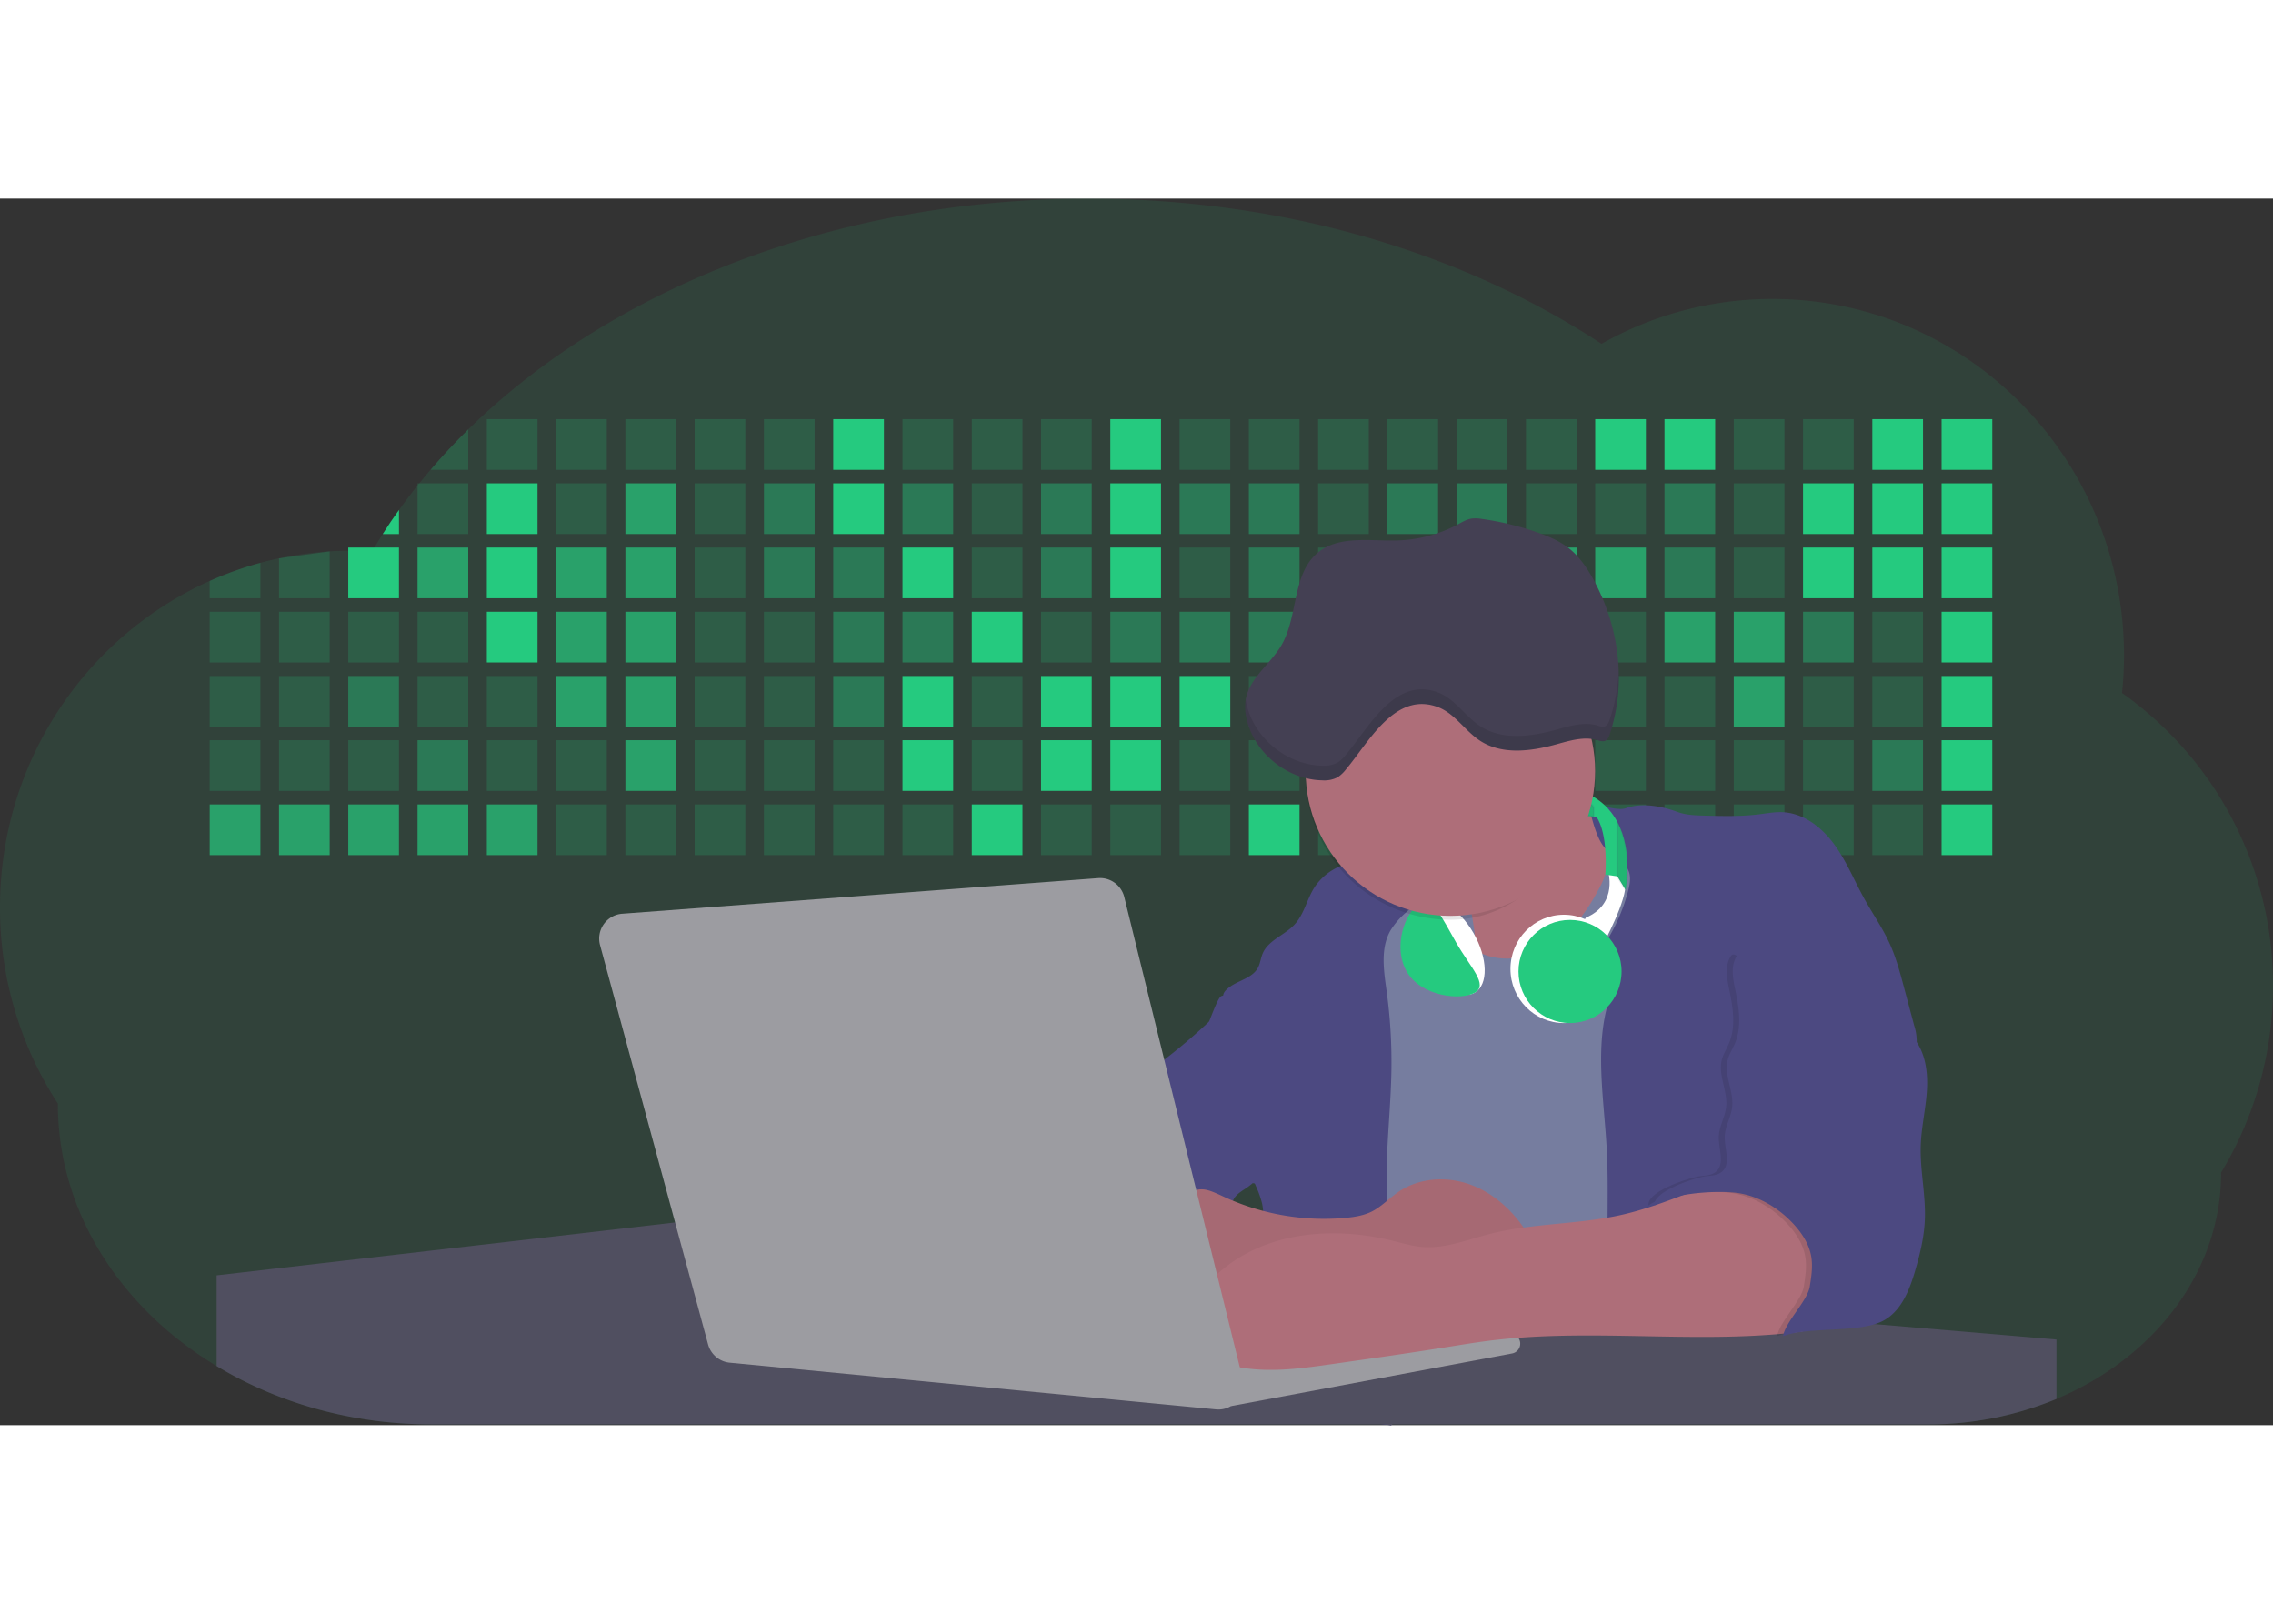  <svg id="aa7bae02-e79e-4d6b-a496-aba15f39787c" data-name="Layer 1"
                            xmlns="http://www.w3.org/2000/svg" width="280" height="200" viewBox="0 0 1144 617.32">
                            <rect x="0" y="0" width="1144" height="617.32" fill="#333333" stroke="none"/>
                            <path
                                d="M1172,537.57a181.92,181.92,0,0,1-6.85,49.6,180.06,180.06,0,0,1-19.27,44.28c0,50.1-33.82,93.4-82.91,114a167.3,167.3,0,0,1-64.73,12.8H245.17c-40.25,0-77.55-10.86-108.14-29.36A185.76,185.76,0,0,1,112.2,711c-34-29.22-55.08-69.6-55.08-114.2A180.5,180.5,0,0,1,28,498.08c0-73.36,43.39-136.44,105.55-164.29a174.52,174.52,0,0,1,25.51-9.12q4.63-1.26,9.36-2.26a175.39,175.39,0,0,1,25.51-3.5q4.65-.29,9.35-.33H205c3.46,0,6.89.12,10.3.32l1.12-1.9q2.06-3.44,4.22-6.81,3.9-6.14,8.18-12.1,4.48-6.29,9.35-12.38l.83-1q2.76-3.44,5.64-6.8,9-10.49,19-20.35c72.11-70.68,185.08-116.18,312.08-116.18,98.82,0,189.15,27.55,258.34,73.07A174.18,174.18,0,0,1,920,191.86c97.74,0,177,80.37,177,179.51a184.9,184.9,0,0,1-1,18.78A180,180,0,0,1,1172,537.57Z"
                                transform="translate(-28 -141.34)" fill="#25ca7f" opacity="0.1" />
                            <path d="M263.66,257.52v20.35h-19Q253.59,267.39,263.66,257.52Z"
                                transform="translate(-28 -141.34)" fill="#25ca7f" opacity="0.2" />
                            <rect x="245.02" y="111.02" width="25.51" height="25.51" fill="#25ca7f" opacity="0.2" />
                            <rect x="279.88" y="111.02" width="25.51" height="25.51" fill="#25ca7f" opacity="0.2" />
                            <rect x="314.75" y="111.02" width="25.51" height="25.51" fill="#25ca7f" opacity="0.2" />
                            <rect x="349.61" y="111.02" width="25.51" height="25.51" fill="#25ca7f" opacity="0.2" />
                            <rect x="384.48" y="111.02" width="25.51" height="25.51" fill="#25ca7f" opacity="0.2" />
                            <rect x="419.35" y="111.02" width="25.51" height="25.51" fill="#25ca7f" />
                            <rect x="454.21" y="111.02" width="25.51" height="25.51" fill="#25ca7f" opacity="0.2" />
                            <rect x="489.08" y="111.02" width="25.51" height="25.51" fill="#25ca7f" opacity="0.2" />
                            <rect x="523.94" y="111.02" width="25.51" height="25.51" fill="#25ca7f" opacity="0.2" />
                            <rect x="558.81" y="111.02" width="25.51" height="25.51" fill="#25ca7f" />
                            <rect x="593.68" y="111.02" width="25.51" height="25.51" fill="#25ca7f" opacity="0.2" />
                            <rect x="628.54" y="111.02" width="25.51" height="25.51" fill="#25ca7f" opacity="0.2" />
                            <rect x="663.41" y="111.02" width="25.51" height="25.51" fill="#25ca7f" opacity="0.2" />
                            <rect x="698.28" y="111.02" width="25.51" height="25.51" fill="#25ca7f" opacity="0.2" />
                            <rect x="733.14" y="111.02" width="25.51" height="25.51" fill="#25ca7f" opacity="0.2" />
                            <rect x="768.01" y="111.02" width="25.51" height="25.51" fill="#25ca7f" opacity="0.2" />
                            <rect x="802.87" y="111.02" width="25.51" height="25.51" fill="#25ca7f" />
                            <rect x="837.74" y="111.02" width="25.51" height="25.51" fill="#25ca7f" />
                            <rect x="872.61" y="111.02" width="25.51" height="25.51" fill="#25ca7f" opacity="0.2" />
                            <rect x="907.47" y="111.02" width="25.51" height="25.51" fill="#25ca7f" opacity="0.2" />
                            <rect x="942.34" y="111.02" width="25.51" height="25.51" fill="#25ca7f" />
                            <rect x="977.2" y="111.02" width="25.51" height="25.51" fill="#25ca7f" />
                            <path d="M228.8,298.08v12.1h-8.18Q224.52,304,228.8,298.08Z"
                                transform="translate(-28 -141.34)" fill="#25ca7f" />
                            <rect x="210.15" y="143.33" width="25.51" height="25.51" fill="#25ca7f" opacity="0.2" />
                            <rect x="245.02" y="143.33" width="25.51" height="25.51" fill="#25ca7f" />
                            <rect x="279.88" y="143.33" width="25.51" height="25.51" fill="#25ca7f" opacity="0.2" />
                            <rect x="314.75" y="143.33" width="25.51" height="25.51" fill="#25ca7f" opacity="0.7" />
                            <rect x="349.61" y="143.33" width="25.51" height="25.51" fill="#25ca7f" opacity="0.2" />
                            <rect x="384.48" y="143.33" width="25.51" height="25.51" fill="#25ca7f" opacity="0.4" />
                            <rect x="419.35" y="143.33" width="25.51" height="25.51" fill="#25ca7f" />
                            <rect x="454.21" y="143.33" width="25.51" height="25.51" fill="#25ca7f" opacity="0.4" />
                            <rect x="489.08" y="143.33" width="25.51" height="25.51" fill="#25ca7f" opacity="0.2" />
                            <rect x="523.94" y="143.33" width="25.51" height="25.51" fill="#25ca7f" opacity="0.4" />
                            <rect x="558.81" y="143.33" width="25.51" height="25.51" fill="#25ca7f" />
                            <rect x="593.68" y="143.33" width="25.51" height="25.51" fill="#25ca7f" opacity="0.4" />
                            <rect x="628.54" y="143.33" width="25.51" height="25.51" fill="#25ca7f" opacity="0.4" />
                            <rect x="663.41" y="143.33" width="25.51" height="25.51" fill="#25ca7f" opacity="0.2" />
                            <rect x="698.28" y="143.33" width="25.51" height="25.51" fill="#25ca7f" opacity="0.4" />
                            <rect x="733.14" y="143.33" width="25.51" height="25.51" fill="#25ca7f" opacity="0.4" />
                            <rect x="768.01" y="143.33" width="25.51" height="25.51" fill="#25ca7f" opacity="0.2" />
                            <rect x="802.87" y="143.33" width="25.51" height="25.51" fill="#25ca7f" opacity="0.2" />
                            <rect x="837.74" y="143.33" width="25.51" height="25.51" fill="#25ca7f" opacity="0.4" />
                            <rect x="872.61" y="143.33" width="25.51" height="25.51" fill="#25ca7f" opacity="0.2" />
                            <rect x="907.47" y="143.33" width="25.51" height="25.51" fill="#25ca7f" />
                            <rect x="942.34" y="143.33" width="25.51" height="25.51" fill="#25ca7f" />
                            <rect x="977.2" y="143.33" width="25.51" height="25.51" fill="#25ca7f" />
                            <path d="M159.06,324.67V342.5H133.55v-8.71A174.52,174.52,0,0,1,159.06,324.67Z"
                                transform="translate(-28 -141.34)" fill="#25ca7f" opacity="0.2" />
                            <polygon points="165.93 177.57 165.93 201.16 140.42 201.16 140.42 181.07 165.93 177.57"
                                fill="#25ca7f" opacity="0.2" />
                            <rect x="175.28" y="175.65" width="25.51" height="25.51" fill="#25ca7f" />
                            <rect x="210.15" y="175.65" width="25.51" height="25.51" fill="#25ca7f" opacity="0.7" />
                            <rect x="245.02" y="175.65" width="25.51" height="25.51" fill="#25ca7f" />
                            <rect x="279.88" y="175.65" width="25.51" height="25.51" fill="#25ca7f" opacity="0.7" />
                            <rect x="314.75" y="175.65" width="25.51" height="25.51" fill="#25ca7f" opacity="0.7" />
                            <rect x="349.61" y="175.65" width="25.51" height="25.51" fill="#25ca7f" opacity="0.2" />
                            <rect x="384.48" y="175.65" width="25.51" height="25.51" fill="#25ca7f" opacity="0.4" />
                            <rect x="419.35" y="175.65" width="25.51" height="25.51" fill="#25ca7f" opacity="0.4" />
                            <rect x="454.21" y="175.65" width="25.51" height="25.51" fill="#25ca7f" />
                            <rect x="489.08" y="175.65" width="25.51" height="25.51" fill="#25ca7f" opacity="0.2" />
                            <rect x="523.94" y="175.65" width="25.51" height="25.51" fill="#25ca7f" opacity="0.4" />
                            <rect x="558.81" y="175.65" width="25.51" height="25.51" fill="#25ca7f" />
                            <rect x="593.68" y="175.65" width="25.51" height="25.51" fill="#25ca7f" opacity="0.2" />
                            <rect x="628.54" y="175.65" width="25.51" height="25.51" fill="#25ca7f" opacity="0.4" />
                            <rect x="663.41" y="175.65" width="25.51" height="25.51" fill="#25ca7f" opacity="0.2" />
                            <rect x="698.28" y="175.65" width="25.51" height="25.51" fill="#25ca7f" />
                            <rect x="733.14" y="175.65" width="25.51" height="25.51" fill="#25ca7f" opacity="0.2" />
                            <rect x="768.01" y="175.65" width="25.51" height="25.51" fill="#25ca7f" opacity="0.7" />
                            <rect x="802.87" y="175.65" width="25.51" height="25.51" fill="#25ca7f" opacity="0.7" />
                            <rect x="837.74" y="175.65" width="25.51" height="25.51" fill="#25ca7f" opacity="0.4" />
                            <rect x="872.61" y="175.65" width="25.51" height="25.51" fill="#25ca7f" opacity="0.2" />
                            <rect x="907.47" y="175.65" width="25.51" height="25.51" fill="#25ca7f" />
                            <rect x="942.34" y="175.65" width="25.51" height="25.51" fill="#25ca7f" />
                            <rect x="977.2" y="175.65" width="25.51" height="25.51" fill="#25ca7f" />
                            <rect x="105.55" y="207.96" width="25.51" height="25.51" fill="#25ca7f" opacity="0.2" />
                            <rect x="140.42" y="207.96" width="25.51" height="25.51" fill="#25ca7f" opacity="0.2" />
                            <rect x="175.28" y="207.96" width="25.51" height="25.51" fill="#25ca7f" opacity="0.2" />
                            <rect x="210.15" y="207.96" width="25.51" height="25.51" fill="#25ca7f" opacity="0.2" />
                            <rect x="245.02" y="207.96" width="25.51" height="25.51" fill="#25ca7f" />
                            <rect x="279.88" y="207.96" width="25.51" height="25.51" fill="#25ca7f" opacity="0.7" />
                            <rect x="314.75" y="207.96" width="25.51" height="25.51" fill="#25ca7f" opacity="0.7" />
                            <rect x="349.61" y="207.96" width="25.51" height="25.51" fill="#25ca7f" opacity="0.2" />
                            <rect x="384.48" y="207.96" width="25.51" height="25.51" fill="#25ca7f" opacity="0.2" />
                            <rect x="419.35" y="207.96" width="25.51" height="25.51" fill="#25ca7f" opacity="0.4" />
                            <rect x="454.21" y="207.96" width="25.51" height="25.51" fill="#25ca7f" opacity="0.4" />
                            <rect x="489.08" y="207.96" width="25.51" height="25.51" fill="#25ca7f" />
                            <rect x="523.94" y="207.96" width="25.51" height="25.51" fill="#25ca7f" opacity="0.2" />
                            <rect x="558.81" y="207.96" width="25.51" height="25.51" fill="#25ca7f" opacity="0.4" />
                            <rect x="593.68" y="207.96" width="25.51" height="25.51" fill="#25ca7f" opacity="0.4" />
                            <rect x="628.54" y="207.96" width="25.51" height="25.51" fill="#25ca7f" opacity="0.4" />
                            <rect x="663.41" y="207.96" width="25.51" height="25.51" fill="#25ca7f" opacity="0.4" />
                            <rect x="698.28" y="207.96" width="25.51" height="25.51" fill="#25ca7f" opacity="0.2" />
                            <rect x="733.14" y="207.96" width="25.51" height="25.51" fill="#25ca7f" opacity="0.2" />
                            <rect x="768.01" y="207.96" width="25.51" height="25.51" fill="#25ca7f" opacity="0.2" />
                            <rect x="802.87" y="207.96" width="25.51" height="25.51" fill="#25ca7f" opacity="0.2" />
                            <rect x="837.74" y="207.96" width="25.51" height="25.51" fill="#25ca7f" opacity="0.7" />
                            <rect x="872.61" y="207.96" width="25.51" height="25.51" fill="#25ca7f" opacity="0.7" />
                            <rect x="907.47" y="207.96" width="25.51" height="25.51" fill="#25ca7f" opacity="0.4" />
                            <rect x="942.34" y="207.96" width="25.51" height="25.51" fill="#25ca7f" opacity="0.2" />
                            <rect x="977.2" y="207.96" width="25.51" height="25.51" fill="#25ca7f" />
                            <rect x="105.55" y="240.28" width="25.51" height="25.51" fill="#25ca7f" opacity="0.2" />
                            <rect x="140.42" y="240.28" width="25.51" height="25.51" fill="#25ca7f" opacity="0.2" />
                            <rect x="175.28" y="240.28" width="25.51" height="25.51" fill="#25ca7f" opacity="0.4" />
                            <rect x="210.15" y="240.28" width="25.51" height="25.51" fill="#25ca7f" opacity="0.2" />
                            <rect x="245.02" y="240.28" width="25.51" height="25.51" fill="#25ca7f" opacity="0.2" />
                            <rect x="279.88" y="240.28" width="25.51" height="25.51" fill="#25ca7f" opacity="0.7" />
                            <rect x="314.75" y="240.28" width="25.51" height="25.51" fill="#25ca7f" opacity="0.7" />
                            <rect x="349.61" y="240.28" width="25.51" height="25.51" fill="#25ca7f" opacity="0.2" />
                            <rect x="384.48" y="240.28" width="25.51" height="25.51" fill="#25ca7f" opacity="0.2" />
                            <rect x="419.35" y="240.28" width="25.51" height="25.51" fill="#25ca7f" opacity="0.4" />
                            <rect x="454.21" y="240.28" width="25.51" height="25.51" fill="#25ca7f" />
                            <rect x="489.08" y="240.28" width="25.51" height="25.51" fill="#25ca7f" opacity="0.2" />
                            <rect x="523.94" y="240.28" width="25.51" height="25.51" fill="#25ca7f" />
                            <rect x="558.81" y="240.28" width="25.51" height="25.51" fill="#25ca7f" />
                            <rect x="593.68" y="240.28" width="25.51" height="25.51" fill="#25ca7f" />
                            <rect x="628.54" y="240.28" width="25.51" height="25.51" fill="#25ca7f" opacity="0.2" />
                            <rect x="663.41" y="240.28" width="25.51" height="25.51" fill="#25ca7f" />
                            <rect x="698.28" y="240.28" width="25.51" height="25.51" fill="#25ca7f" opacity="0.2" />
                            <rect x="733.14" y="240.28" width="25.51" height="25.51" fill="#25ca7f" opacity="0.2" />
                            <rect x="768.01" y="240.28" width="25.51" height="25.51" fill="#25ca7f" opacity="0.2" />
                            <rect x="802.87" y="240.28" width="25.51" height="25.51" fill="#25ca7f" opacity="0.2" />
                            <rect x="837.74" y="240.28" width="25.51" height="25.51" fill="#25ca7f" opacity="0.2" />
                            <rect x="872.61" y="240.28" width="25.51" height="25.51" fill="#25ca7f" opacity="0.7" />
                            <rect x="907.47" y="240.28" width="25.51" height="25.51" fill="#25ca7f" opacity="0.2" />
                            <rect x="942.34" y="240.28" width="25.51" height="25.51" fill="#25ca7f" opacity="0.2" />
                            <rect x="977.2" y="240.28" width="25.51" height="25.51" fill="#25ca7f" />
                            <rect x="105.55" y="272.59" width="25.51" height="25.51" fill="#25ca7f" opacity="0.2" />
                            <rect x="140.42" y="272.59" width="25.51" height="25.51" fill="#25ca7f" opacity="0.2" />
                            <rect x="175.28" y="272.59" width="25.51" height="25.51" fill="#25ca7f" opacity="0.2" />
                            <rect x="210.15" y="272.59" width="25.51" height="25.51" fill="#25ca7f" opacity="0.4" />
                            <rect x="245.02" y="272.59" width="25.51" height="25.51" fill="#25ca7f" opacity="0.2" />
                            <rect x="279.88" y="272.59" width="25.51" height="25.51" fill="#25ca7f" opacity="0.2" />
                            <rect x="314.75" y="272.59" width="25.51" height="25.51" fill="#25ca7f" opacity="0.7" />
                            <rect x="349.61" y="272.59" width="25.51" height="25.51" fill="#25ca7f" opacity="0.2" />
                            <rect x="384.48" y="272.59" width="25.51" height="25.51" fill="#25ca7f" opacity="0.2" />
                            <rect x="419.35" y="272.59" width="25.51" height="25.51" fill="#25ca7f" opacity="0.2" />
                            <rect x="454.21" y="272.59" width="25.51" height="25.51" fill="#25ca7f" />
                            <rect x="489.08" y="272.59" width="25.51" height="25.51" fill="#25ca7f" opacity="0.2" />
                            <rect x="523.94" y="272.59" width="25.51" height="25.51" fill="#25ca7f" />
                            <rect x="558.81" y="272.59" width="25.51" height="25.51" fill="#25ca7f" />
                            <rect x="593.68" y="272.59" width="25.51" height="25.51" fill="#25ca7f" opacity="0.2" />
                            <rect x="628.54" y="272.59" width="25.51" height="25.51" fill="#25ca7f" opacity="0.2" />
                            <rect x="663.41" y="272.59" width="25.51" height="25.51" fill="#25ca7f" opacity="0.2" />
                            <rect x="698.28" y="272.59" width="25.51" height="25.51" fill="#25ca7f" opacity="0.2" />
                            <rect x="733.14" y="272.59" width="25.51" height="25.51" fill="#25ca7f" opacity="0.2" />
                            <rect x="768.01" y="272.59" width="25.51" height="25.51" fill="#25ca7f" opacity="0.2" />
                            <rect x="802.87" y="272.59" width="25.51" height="25.51" fill="#25ca7f" opacity="0.2" />
                            <rect x="837.74" y="272.59" width="25.51" height="25.51" fill="#25ca7f" opacity="0.2" />
                            <rect x="872.61" y="272.59" width="25.51" height="25.51" fill="#25ca7f" opacity="0.2" />
                            <rect x="907.47" y="272.59" width="25.51" height="25.51" fill="#25ca7f" opacity="0.2" />
                            <rect x="942.34" y="272.59" width="25.51" height="25.51" fill="#25ca7f" opacity="0.4" />
                            <rect x="977.2" y="272.59" width="25.51" height="25.51" fill="#25ca7f" />
                            <rect x="105.55" y="304.91" width="25.51" height="25.51" fill="#25ca7f" opacity="0.7" />
                            <rect x="140.42" y="304.91" width="25.51" height="25.51" fill="#25ca7f" opacity="0.7" />
                            <rect x="175.28" y="304.91" width="25.51" height="25.51" fill="#25ca7f" opacity="0.7" />
                            <rect x="210.15" y="304.91" width="25.51" height="25.51" fill="#25ca7f" opacity="0.7" />
                            <rect x="245.02" y="304.91" width="25.51" height="25.51" fill="#25ca7f" opacity="0.7" />
                            <rect x="279.88" y="304.91" width="25.51" height="25.51" fill="#25ca7f" opacity="0.2" />
                            <rect x="314.75" y="304.91" width="25.51" height="25.51" fill="#25ca7f" opacity="0.2" />
                            <rect x="349.61" y="304.91" width="25.51" height="25.51" fill="#25ca7f" opacity="0.2" />
                            <rect x="384.48" y="304.91" width="25.51" height="25.51" fill="#25ca7f" opacity="0.2" />
                            <rect x="419.35" y="304.91" width="25.51" height="25.51" fill="#25ca7f" opacity="0.2" />
                            <rect x="454.21" y="304.91" width="25.51" height="25.51" fill="#25ca7f" opacity="0.2" />
                            <rect x="489.08" y="304.91" width="25.51" height="25.51" fill="#25ca7f" />
                            <rect x="523.94" y="304.91" width="25.51" height="25.51" fill="#25ca7f" opacity="0.2" />
                            <rect x="558.81" y="304.91" width="25.51" height="25.51" fill="#25ca7f" opacity="0.2" />
                            <rect x="593.68" y="304.91" width="25.51" height="25.51" fill="#25ca7f" opacity="0.2" />
                            <rect x="628.54" y="304.91" width="25.51" height="25.51" fill="#25ca7f" />
                            <rect x="663.41" y="304.91" width="25.51" height="25.51" fill="#25ca7f" opacity="0.2" />
                            <rect x="698.28" y="304.91" width="25.51" height="25.51" fill="#25ca7f" opacity="0.2" />
                            <rect x="733.14" y="304.91" width="25.51" height="25.51" fill="#25ca7f" opacity="0.2" />
                            <rect x="768.01" y="304.91" width="25.51" height="25.51" fill="#25ca7f" opacity="0.2" />
                            <rect x="802.87" y="304.91" width="25.51" height="25.51" fill="#25ca7f" opacity="0.2" />
                            <rect x="837.74" y="304.91" width="25.51" height="25.51" fill="#25ca7f" opacity="0.2" />
                            <rect x="872.61" y="304.91" width="25.51" height="25.51" fill="#25ca7f" opacity="0.2" />
                            <rect x="907.47" y="304.91" width="25.51" height="25.51" fill="#25ca7f" opacity="0.2" />
                            <rect x="942.34" y="304.91" width="25.51" height="25.51" fill="#25ca7f" opacity="0.2" />
                            <rect x="977.2" y="304.91" width="25.51" height="25.51" fill="#25ca7f" />
                            <circle cx="734.52" cy="363.89" r="34.87" fill="#767d9f" />
                            <path
                                d="M760.71,460.87q5.22,22.78,8.86,45.9c.73,4.58,1.38,9.41-.28,13.74-1.39,3.61-4.22,6.43-6.44,9.59s-3.9,7.21-2.55,10.83,5.29,5.6,9.05,6.62c10.76,2.9,22.23.79,32.94-2.35a53.29,53.29,0,0,0,13.81-5.72c4.54-2.88,8.26-6.88,11.68-11,15.61-18.93,25.83-41.65,35.45-64.23a39.12,39.12,0,0,1-33.11-13.34c-3.94-4.63-6.83-11.08-4.61-16.74-6.51,3.57-14.24,3.81-21.25,6.25a75.49,75.49,0,0,0-12.5,6.15q-7.18,4.15-14.28,8.46C772.07,458.29,767,461.19,760.71,460.87Z"
                                transform="translate(-28 -141.34)" fill="#ae6e79" />
                            <path
                                d="M833.64,487.05c-6.11,11.89-14.06,23.32-25.41,30.4s-26.63,9-38,2c-5.6-3.42-9.84-8.62-14.73-13s-11-8.13-17.57-7.56c-7.24.63-12.91,6.28-17.76,11.69-7.36,8.22-14.47,16.79-19.68,26.52-10,18.7-12.37,40.56-11.93,61.76s3.51,42.29,3.58,63.49c.1,26.08-4.32,51.95-8.79,77.64,41.1-5.06,82.25,6,123.44,10.19,26.36,2.71,52.92,2.65,79.42,2.58,4.66,0,9.62-.12,13.5-2.7a18.2,18.2,0,0,0,5.59-6.64c3.66-6.75,5.13-14.45,6.15-22.06,2.59-19.22,2.67-38.68,2.74-58.08.18-47,.35-94.17-5.62-140.8-1.47-11.47-3.35-23-7.75-33.73s-11.58-20.6-21.62-26.35c-6.45-3.7-21.4-10.14-29-6.41C841.67,460.15,837.73,479.09,833.64,487.05Z"
                                transform="translate(-28 -141.34)" fill="#767d9f" />
                            <path
                                d="M836.68,619.77c-1.55-29-7.86-59.95,5.57-85.69,3.3-6.32-8.54-14.21-4.88-20.33a92.08,92.08,0,0,0,10.06-23.93c.76-2.89,1.37-5.95.65-8.85-1.33-5.29-6.56-8.44-11-11.66-4.9-3.56-7.42-14.41-9-20.28s12.57,1.2,18.26-.89c7.9-2.89,17.94-1.07,25.82,1.86,4.4,1.62,9.18,1.76,13.87,1.88,9.11.24,18.25.47,27.29-.65,4.06-.51,8.13-1.28,12.21-1.05,10.41.59,19.46,7.71,25.62,16.13s10.08,18.23,15.13,27.35c4.21,7.6,9.23,14.78,12.82,22.69,3.18,7,5.19,14.52,7.18,22l5.13,19.19a25.58,25.58,0,0,1,1.26,8.51c-.26,3.07-1.62,5.93-3,8.66A164.12,164.12,0,0,1,971,603.2c-10.79,13.23-23.89,25.16-30.3,41-2.5,6.17-3.89,12.73-5.16,19.27a707.94,707.94,0,0,0-10.9,79.15,174.2,174.2,0,0,0-36.52-12.21,177.61,177.61,0,0,0-19-3c-5.59-.58-12.8.52-18.12-1-8.9-2.53-9.88-17.58-11.23-25.46-2.16-12.55-2.59-25.32-2.67-38C837,648.53,837.45,634.14,836.68,619.77Z"
                                transform="translate(-28 -141.34)" fill="#4c4981" />
                            <path
                                d="M641.23,565.54c4.21,24,8.85,48.07,18,70.62-.23.22-.46.42-.69.62-.81.69-1.65,1.34-2.53,2-2.05,1.44-4.3,2.66-6,4.54a8,8,0,0,0-1.5,2.45,5.48,5.48,0,0,0,0,4.47c-4.77,2.11-10.31,1.46-15.66,1.26-4.61-.17-9.08,0-12.78,2.53-5.14,3.54-6.69,10.34-7.52,16.52q-.46,3.38-.79,6.77-.32,3.15-.52,6.32a188.61,188.61,0,0,0-.19,21q.08,1.92.21,3.84c-16.34-.39-31.23-8.91-45.32-17.19-3.22-1.89-6.54-3.88-8.63-7A15.8,15.8,0,0,1,555,674c0-.51.09-1,.16-1.52a41.58,41.58,0,0,1,2.29-8.68,107.2,107.2,0,0,1,19.19-32.65c3.58-4.18,7.61-8.27,9.28-13.52.73-2.29,1-4.72,1.74-7,3.32-9.88,15.3-14.55,19.4-24.14,1-2.29,1.46-4.8,2.7-7a17.63,17.63,0,0,1,4.25-4.75c.73-.61,1.49-1.2,2.24-1.79q10.54-8.26,20.31-17.45,1.82-1.71,3.6-3.46A59.48,59.48,0,0,0,641.23,565.54Z"
                                transform="translate(-28 -141.34)" fill="#4c4981" />
                            <path
                                d="M742,494.56c-1.44,1.52-3,2.95-4.53,4.37l-.41.37-1.62,1.5a39,39,0,0,0-7.55,8.79l-.17.28c-5.1,9.13-3.21,20.37-1.79,30.74a261.55,261.55,0,0,1,2.37,39c-.26,18-2.38,35.88-2.42,53.86,0,4.08.09,8.15.27,12.23.29,6.63.79,13.25,1.39,19.87.65,7.26,1.43,14.51,2.16,21.76.58,5.61,1.13,11.21,1.59,16.81.23,2.9.45,5.79.63,8.69.21,3.4.38,6.81.48,10.21h0c.07,2.16.11,4.31.11,6.47,0,1.23,0,2.45,0,3.67q0,3.51-.19,7-.2,4.49-.61,9c-.31,3.27-.86,6.84-3.16,9.14-.14.14-.29.27-.44.4l-3.24-.4a332.72,332.72,0,0,0-67.3-1.2c.49-3.38.94-6.75,1.38-10.14.2-1.6.4-3.21.59-4.82q.33-2.76.63-5.52c.23-2,.44-4,.64-6q.78-7.73,1.37-15.47.87-11.29,1.32-22.62.22-5.41.34-10.83.17-6.72.16-13.45,0-6.54-.11-13.1c0-1.44-.06-2.88-.18-4.31a27.35,27.35,0,0,0-.53-3.83,49.87,49.87,0,0,0-3-8.48c-.22-.52-.43-1-.64-1.55-.12-.27-.23-.55-.34-.82,5.76-5.13,9.86-12,13.8-18.76,6.39-10.89,12.93-22.26,14-34.84s-5.18-26.71-17.2-30.55c-3.27-1-6.73-1.28-10.1-1.87-3.18-.56-9.81-1.83-13.49-4.11q-3,3.08-6,6.05a22.15,22.15,0,0,1,2.17-8.71l1.42.07a2.71,2.71,0,0,1-.16-1c0-1.07.74-2.28,2.32-3.62,4.71-4,12.12-4.89,15.09-10.3,1.24-2.25,1.45-4.93,2.45-7.29,2.87-6.73,11.11-9.21,16.07-14.59s6.2-13,10.21-19a28.62,28.62,0,0,1,12-10c.4-.19.81-.38,1.22-.55,8.3-3.55,18.16-4.36,26.76-4.34,3.34,0,12,.1,16.24,1.79a5.32,5.32,0,0,1,1.85,1.13C752.37,480.61,745.34,491,742,494.56Z"
                                transform="translate(-28 -141.34)" fill="#4c4981" />
                            <path
                                d="M642.72,542.69a60.88,60.88,0,0,1,46.74,4.87c7.2,4,13.66,9.58,17.62,16.78,5.95,10.8,5.69,23.82,5.27,36.15-.21,6.17-.48,12.56-3.2,18.1C706,625,700.06,629.4,694,633a42.24,42.24,0,0,1-12.32,5.33c-6.72,1.46-13.7.22-20.47-1-7.36-1.36-15.26-3-20.37-8.48-3-3.18-4.64-7.31-6.26-11.35q-3.49-8.75-7-17.48c-4.05-10.11-5.42-18.52-.07-28.37,2.43-4.49,5.4-8.69,7.8-13.21C636.51,556.14,640.81,543.28,642.72,542.69Z"
                                transform="translate(-28 -141.34)" fill="#4c4981" />
                            <path
                                d="M1063,715.56v29.9a167.3,167.3,0,0,1-64.73,12.8H728.58c-.14.14-.29.27-.44.4l-3.24-.4H245.17c-40.25,0-77.55-10.86-108.14-29.36V683.25l230.72-26.63.18,0L502.29,668l34.77,3,18.06,1.53,37.38,3.17,19.23,1.63,28,2.38,3.94.33,20.18,1.71L691.23,684l38.5,3.26,64.18,5.45,45.15,3.83,74.14,6.29,14.1,1.19,1.52.13,1.32.11,18.62,1.58,20.44,1.74,2.37.2Z"
                                transform="translate(-28 -141.34)" fill="#504f60" />
                            <polygon
                                points="764 573.12 474.86 523.77 463.65 580.46 596.19 596.33 637 601.44 749.26 579.33 764 573.12"
                                fill="#9c9ca1" />
                            <path
                                d="M642.33,739.94l144.86-27.23a5,5,0,0,1,5.94,4.93h0a5,5,0,0,1-4.09,4.93L647.57,749.06Z"
                                transform="translate(-28 -141.34)" fill="#9c9ca1" />
                            <path
                                d="M705.17,654.31c4.51-.42,9.08-1.13,13.14-3.13,5-2.49,8.89-6.78,13.52-9.94,10.18-7,23.8-7.94,35.47-3.92s21.41,12.63,28.23,22.91c4.53,6.85,7.93,15.59,4.73,23.15a30.51,30.51,0,0,1-4.12,6.44l-8.34,10.9a29,29,0,0,1-5.66,6.09c-3.12,2.27-7,3.2-10.82,3.76-10.15,1.48-20.48.64-30.71,1.32-17.57,1.17-34.73,6.83-52.34,6.64-10.12-.11-20.11-2.15-30-4.19l-43.77-9c-7.62-1.56-16.23-3.84-19.82-10.75-1.61-3.11-1.91-6.71-2.1-10.21-.52-9.64,0-20.36,6.68-27.31,6.28-6.52,16.21-8.58,23.71-13.4,9.18-5.91,12.21-4,21.89.44A120,120,0,0,0,705.17,654.31Z"
                                transform="translate(-28 -141.34)" fill="#ae6e79" />
                            <path
                                d="M705.17,654.31c4.51-.42,9.08-1.13,13.14-3.13,5-2.49,8.89-6.78,13.52-9.94,10.18-7,23.8-7.94,35.47-3.92s21.41,12.63,28.23,22.91c4.53,6.85,7.93,15.59,4.73,23.15a30.51,30.51,0,0,1-4.12,6.44l-8.34,10.9a29,29,0,0,1-5.66,6.09c-3.12,2.27-7,3.2-10.82,3.76-10.15,1.48-20.48.64-30.71,1.32-17.57,1.17-34.73,6.83-52.34,6.64-10.12-.11-20.11-2.15-30-4.19l-43.77-9c-7.62-1.56-16.23-3.84-19.82-10.75-1.61-3.11-1.91-6.71-2.1-10.21-.52-9.64,0-20.36,6.68-27.31,6.28-6.52,16.21-8.58,23.71-13.4,9.18-5.91,12.21-4,21.89.44A120,120,0,0,0,705.17,654.31Z"
                                transform="translate(-28 -141.34)" opacity="0.05" />
                            <path
                                d="M880.94,640.6c-12.28,4.75-24.63,9.52-37.49,12.35-21.56,4.75-44.12,4-65.51,9.43-11.3,2.88-22.53,7.52-34.14,6.58-5.19-.42-10.2-2-15.25-3.2-28.37-7-60.62-4.73-83.66,13.27-7.88,6.15-14.33,13.82-20.18,22a14.7,14.7,0,0,0,5.91,21.88A86.62,86.62,0,0,0,659,730.48c13.13,1.16,26.32-.7,39.38-2.56,19.38-2.75,38.77-5.51,58.1-8.6,6.94-1.11,13.88-2.26,20.86-3.14,50.23-6.35,101.37,1.37,151.73-3.93,5.09-.54,10.27-1.24,14.9-3.41,11.72-5.5,17.52-20,15.1-32.74s-11.76-23.33-23-29.83c-9.42-5.47-19.58-7.68-30.07-10C896.26,634,890.32,637,880.94,640.6Z"
                                transform="translate(-28 -141.34)" fill="#ae6e79" />
                            <path
                                d="M988.67,564.44c5.54,7.26,6.72,17,6.12,26.09s-2.76,18.08-3.08,27.21c-.44,12.52,2.58,25,2.07,37.48-.36,8.73-2.43,17.29-4.88,25.67-2.89,9.89-7.07,20.52-16.2,25.27-12.12,6.31-37.54,2.76-50.29,7.7,1.16-7.23,12.28-17.7,13.44-24.93.8-5,1.61-10.14.75-15.15-1.1-6.39-4.85-12.06-9.3-16.78-7.08-7.51-16.32-13.16-26.47-15s-35-.33-43.12,6.08c-1-6.62,17.6-13,24.14-14.43,3.26-.73,7-.32,9.61-2.39,5-3.92,1.37-11.73,1.61-18,.19-5,3.11-9.58,3.7-14.58,1-8-4.22-16.15-2.17-24,.76-2.9,2.45-5.45,3.62-8.21,3.56-8.45,2-18.09.1-27.07-1.18-5.64-2.33-12,.81-16.81,2.91-4.49,11.17,11.5,16.46,10.76,17.47-2.45,33.28-15.4,47.39-4.8,7.19,5.4,8.13,11,11,18.71C976.77,554.6,984,558.36,988.67,564.44Z"
                                transform="translate(-28 -141.34)" opacity="0.1" />
                            <path
                                d="M991.67,564.44c5.54,7.26,6.72,17,6.12,26.09s-2.76,18.08-3.08,27.21c-.44,12.52,2.58,25,2.07,37.48-.36,8.73-2.43,17.29-4.88,25.67-2.89,9.89-7.07,20.52-16.2,25.27-12.12,6.31-37.54,2.76-50.29,7.7,1.16-7.23,12.28-17.7,13.44-24.93.8-5,1.61-10.14.75-15.15-1.1-6.39-4.85-12.06-9.3-16.78-7.08-7.51-16.32-13.16-26.47-15s-35-.33-43.12,6.08c-1-6.62,17.6-13,24.14-14.43,3.26-.73,7-.32,9.61-2.39,5-3.92,1.37-11.73,1.61-18,.19-5,3.11-9.58,3.7-14.58,1-8-4.22-16.15-2.17-24,.76-2.9,2.45-5.45,3.62-8.21,3.56-8.45,2-18.09.1-27.07-1.18-5.64-2.33-12,.81-16.81,2.91-4.49,8.6-6.19,13.89-6.94a68.42,68.42,0,0,1,50,12.9c7.19,5.4,8.13,11,11,18.71C979.77,554.6,987,558.36,991.67,564.44Z"
                                transform="translate(-28 -141.34)" fill="#4c4981" />
                            <path
                                d="M330,517.06,384.37,718a12.55,12.55,0,0,0,10.91,9.21L640,750.72a12.54,12.54,0,0,0,13.38-15.48L593.84,492.86a12.54,12.54,0,0,0-13.12-9.51L341.13,501.27A12.54,12.54,0,0,0,330,517.06Z"
                                transform="translate(-28 -141.34)" fill="#9c9ca1" />
                            <ellipse cx="787.11" cy="387.68" rx="26.9" ry="27.25" fill="#fff" />
                            <path
                                d="M837.2,479.31s5.67,16.86-11.06,23.95L824,507l10.48,10.34S847.4,493.77,846,485.4C846,485.4,844,476.9,837.2,479.31Z"
                                transform="translate(-28 -141.34)" fill="#fff" />
                            <circle cx="790.2" cy="388.99" r="25.94" fill="#25ca7f" />
                            <path
                                d="M846.13,489.23l-4.12-6.8-6-.85c1.28-22.39-4.53-29.06-4.53-29.06l-1.35-.13-5.88-.57-11.06-11.48v-3.26c15.54,1.85,24.13,9.23,28.77,17.88C850.16,470.14,846.13,489.23,846.13,489.23Z"
                                transform="translate(-28 -141.34)" fill="#25ca7f" />
                            <path d="M830.18,448.27v4.12l-5.88-.57-11.06-11.48S830.35,444.17,830.18,448.27Z"
                                transform="translate(-28 -141.34)" stroke="#4c4981" stroke-miterlimit="10"
                                opacity="0.1" />
                            <path d="M846.13,489.23l-4.12-6.8V455C850.16,470.14,846.13,489.23,846.13,489.23Z"
                                transform="translate(-28 -141.34)" stroke="#4c4981" stroke-miterlimit="10"
                                opacity="0.1" />
                            <ellipse cx="757.11" cy="518.2" rx="14.43" ry="26.32"
                                transform="translate(-185.67 306.64) rotate(-30)" fill="#fff" />
                            <path
                                d="M761,516c7.27,12.59,16.19,21,9.29,25s-27,2-34.27-10.6-.67-30,6.23-34S753.72,503.38,761,516Z"
                                transform="translate(-28 -141.34)" fill="#25ca7f" />
                            <path
                                d="M825.73,425.3c0,40.23-27.53,79-67.76,79a72.85,72.85,0,0,1,0-145.7C798.2,358.64,825.73,385.06,825.73,425.3Z"
                                transform="translate(-28 -141.34)" opacity="0.1" />
                            <circle cx="729.97" cy="288.15" r="72.85" fill="#ae6e79" />
                            <path
                                d="M751.57,397.21c8.67,3.19,13.8,12.15,21.58,17.14,11,7,25.32,5.19,37.88,1.73,7-1.91,14.32-4.24,21.21-2.12a6,6,0,0,0,3.23.46c1.5-.43,2.24-2.09,2.73-3.57,8.52-25.4,4.69-54.17-8.17-77.67-3.32-6.06-7.3-11.92-12.78-16.13-4.32-3.31-9.4-5.48-14.52-7.33a145,145,0,0,0-28.88-7.13,17.94,17.94,0,0,0-5.27-.17c-2.41.39-4.57,1.69-6.72,2.85A68.78,68.78,0,0,1,732,313.38c-14,.53-30-2.77-40.79,6.21-13,10.77-9.76,31.78-18.19,46.4-5.58,9.67-16.34,16.69-18.11,27.7a25.57,25.57,0,0,0,.63,10.07c4.12,16.94,20.52,30.06,38,30.37a14.42,14.42,0,0,0,7.76-1.59,17.55,17.55,0,0,0,4.09-3.89C716.84,415.09,729.94,389.25,751.57,397.21Z"
                                transform="translate(-28 -141.34)" fill="#444053" />
                            <path
                                d="M838.2,403.48c-.49,1.48-1.23,3.14-2.73,3.57a6,6,0,0,1-3.23-.46c-6.89-2.12-14.25.21-21.2,2.12-12.57,3.46-26.92,5.31-37.88-1.73-7.79-5-12.91-14-21.59-17.14-21.63-8-34.73,17.88-46.21,31.44a17.55,17.55,0,0,1-4.09,3.89,14.42,14.42,0,0,1-7.76,1.59c-17.42-.31-33.83-13.43-38-30.37-.23-1-.43-2-.58-3,0,.09,0,.17-.05.26a25.57,25.57,0,0,0,.63,10.07c4.12,16.94,20.53,30.06,38,30.37a14.42,14.42,0,0,0,7.76-1.59,17.55,17.55,0,0,0,4.09-3.89c11.48-13.56,24.58-39.4,46.21-31.44,8.68,3.19,13.8,12.15,21.59,17.14,11,7,25.31,5.19,37.88,1.73,7-1.91,14.31-4.24,21.2-2.12a6,6,0,0,0,3.23.46c1.5-.43,2.24-2.09,2.73-3.57a90.29,90.29,0,0,0,4.48-32.26A88.8,88.8,0,0,1,838.2,403.48Z"
                                transform="translate(-28 -141.34)" opacity="0.1" />
                        </svg>